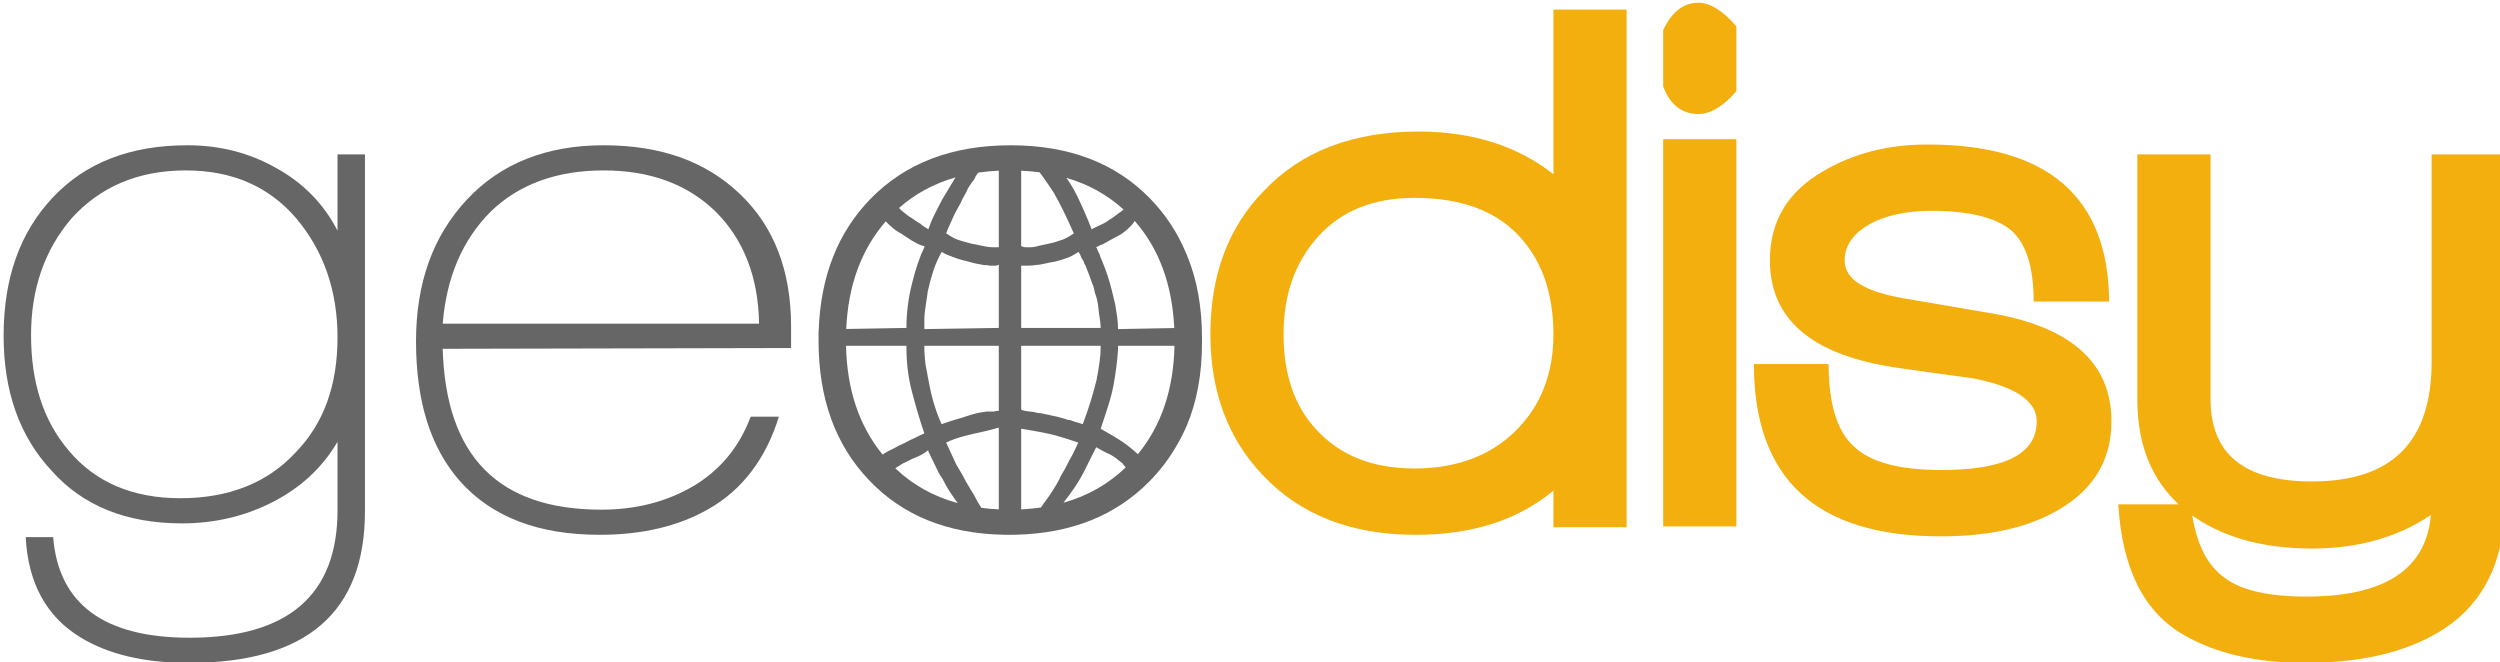 <?xml version="1.0" encoding="UTF-8" standalone="no"?>
<!DOCTYPE svg PUBLIC "-//W3C//DTD SVG 1.1//EN" "http://www.w3.org/Graphics/SVG/1.1/DTD/svg11.dtd">
<svg width="100%" height="100%" viewBox="0 0 400 106" version="1.1" xmlns="http://www.w3.org/2000/svg" xmlns:xlink="http://www.w3.org/1999/xlink" xml:space="preserve" xmlns:serif="http://www.serif.com/" style="fill-rule:evenodd;clip-rule:evenodd;stroke-linejoin:round;stroke-miterlimit:2;">
    <g transform="matrix(0.598,0,0,0.598,-1226.74,-912.219)">
        <g>
            <g transform="matrix(203.966,0,0,203.966,2047.68,1666.3)">
                <path d="M0.266,0.179C0.208,0.179 0.16,0.168 0.123,0.145C0.079,0.118 0.055,0.074 0.052,0.014L0.088,0.014C0.095,0.102 0.155,0.146 0.267,0.146C0.396,0.146 0.461,0.09 0.461,-0.021L0.461,-0.111C0.441,-0.077 0.413,-0.051 0.376,-0.032C0.339,-0.013 0.299,-0.004 0.257,-0.004C0.184,-0.004 0.127,-0.027 0.086,-0.073C0.044,-0.118 0.023,-0.177 0.023,-0.25C0.023,-0.325 0.044,-0.385 0.087,-0.431C0.13,-0.477 0.189,-0.5 0.264,-0.5C0.307,-0.5 0.345,-0.49 0.379,-0.471C0.416,-0.451 0.443,-0.423 0.461,-0.388L0.461,-0.488L0.497,-0.488L0.497,-0.02C0.497,0.113 0.42,0.179 0.266,0.179ZM0.262,-0.467C0.2,-0.467 0.15,-0.446 0.112,-0.404C0.077,-0.363 0.059,-0.312 0.059,-0.251C0.059,-0.189 0.075,-0.139 0.108,-0.1C0.143,-0.058 0.192,-0.037 0.255,-0.037C0.318,-0.037 0.369,-0.057 0.406,-0.097C0.443,-0.135 0.461,-0.185 0.461,-0.248C0.461,-0.309 0.443,-0.361 0.407,-0.404C0.371,-0.446 0.323,-0.467 0.262,-0.467Z" style="fill:rgb(102,102,102);fill-rule:nonzero;"/>
            </g>
            <g transform="matrix(203.966,0,0,203.966,2158.84,1666.3)">
                <path d="M0.054,-0.233C0.058,-0.092 0.127,-0.022 0.262,-0.022C0.307,-0.022 0.347,-0.032 0.383,-0.053C0.418,-0.074 0.443,-0.104 0.458,-0.144L0.495,-0.144C0.478,-0.089 0.447,-0.048 0.403,-0.023C0.363,0 0.315,0.011 0.26,0.011C0.18,0.011 0.119,-0.012 0.077,-0.059C0.038,-0.103 0.019,-0.164 0.019,-0.243C0.019,-0.319 0.041,-0.381 0.086,-0.429C0.13,-0.476 0.19,-0.5 0.265,-0.5C0.34,-0.5 0.399,-0.479 0.444,-0.436C0.489,-0.393 0.511,-0.335 0.511,-0.262L0.511,-0.234L0.054,-0.233ZM0.265,-0.467C0.204,-0.467 0.154,-0.449 0.117,-0.413C0.08,-0.376 0.059,-0.327 0.054,-0.266L0.469,-0.266C0.468,-0.327 0.449,-0.376 0.412,-0.413C0.375,-0.449 0.326,-0.467 0.265,-0.467Z" style="fill:rgb(102,102,102);fill-rule:nonzero;"/>
            </g>
            <path d="M2270.45,1613.92C2270.95,1599.35 2275.59,1587.58 2284.38,1578.59C2293.7,1569.07 2306.17,1564.32 2321.81,1564.32C2337.45,1564.32 2349.89,1569.07 2359.14,1578.59C2363.22,1582.79 2366.4,1587.6 2368.68,1593.02C2368.77,1593.24 2368.87,1593.46 2368.96,1593.69C2371.66,1600.11 2373.01,1607.54 2373.01,1615.97L2373.01,1616.5L2373.01,1616.53L2373.01,1616.56L2373.01,1617.05C2373.01,1625.47 2371.66,1632.87 2368.96,1639.25C2368.23,1640.98 2367.4,1642.65 2366.47,1644.24C2364.43,1647.89 2361.92,1651.23 2358.93,1654.26C2349.91,1663.41 2338,1668.17 2323.2,1668.52C2322.68,1668.53 2322.16,1668.54 2321.63,1668.54L2321.43,1668.54L2321.4,1668.54L2321.38,1668.54L2321.18,1668.54C2320.79,1668.54 2320.39,1668.54 2320,1668.53C2304.89,1668.25 2292.84,1663.36 2283.87,1653.86C2274.9,1644.47 2270.41,1632.03 2270.41,1616.53C2270.41,1616.13 2270.41,1615.74 2270.42,1615.35C2270.42,1615.14 2270.41,1614.94 2270.41,1614.73L2270.41,1614.42C2270.43,1614.25 2270.44,1614.09 2270.45,1613.92ZM2318.64,1661.74L2318.64,1639.86C2316.84,1640.38 2315.22,1640.79 2313.77,1641.1C2312.32,1641.41 2311,1641.71 2309.8,1642.02C2308.6,1642.33 2307.58,1642.64 2306.73,1642.95C2305.88,1643.26 2305.16,1643.56 2304.56,1643.87C2305.06,1644.9 2305.53,1645.93 2305.98,1646.96C2306.43,1647.98 2306.86,1648.91 2307.26,1649.73C2307.76,1650.55 2308.23,1651.35 2308.68,1652.12C2309.13,1652.89 2309.55,1653.69 2309.95,1654.51C2310.05,1654.61 2310.15,1654.77 2310.25,1654.97C2310.35,1655.18 2310.45,1655.33 2310.55,1655.44C2310.65,1655.64 2310.75,1655.82 2310.85,1655.98C2310.95,1656.13 2311.05,1656.31 2311.15,1656.52C2311.25,1656.62 2311.35,1656.77 2311.45,1656.98C2311.55,1657.18 2311.65,1657.34 2311.75,1657.44C2311.85,1657.65 2311.95,1657.83 2312.05,1657.98C2312.15,1658.13 2312.25,1658.31 2312.35,1658.52C2312.55,1658.93 2312.75,1659.32 2312.95,1659.68C2313.15,1660.04 2313.4,1660.42 2313.7,1660.83C2313.78,1661 2313.86,1661.16 2313.95,1661.32C2315.47,1661.53 2317.03,1661.66 2318.64,1661.74ZM2324.63,1661.74C2326.44,1661.65 2328.2,1661.48 2329.91,1661.24C2330.1,1660.94 2330.34,1660.6 2330.62,1660.22C2330.92,1659.81 2331.22,1659.39 2331.52,1658.98C2332.12,1658.16 2332.69,1657.31 2333.24,1656.44C2333.79,1655.57 2334.32,1654.66 2334.81,1653.74C2335.01,1653.23 2335.24,1652.76 2335.49,1652.35C2335.74,1651.94 2336.01,1651.48 2336.31,1650.97C2336.51,1650.55 2336.74,1650.12 2336.99,1649.65C2337.24,1649.19 2337.46,1648.76 2337.66,1648.34C2338.16,1647.52 2338.58,1646.73 2338.93,1645.95C2339.28,1645.18 2339.61,1644.49 2339.91,1643.87C2339.01,1643.56 2338.08,1643.26 2337.14,1642.95C2336.19,1642.64 2335.16,1642.33 2334.07,1642.02C2332.97,1641.71 2331.62,1641.41 2330.02,1641.1C2328.42,1640.79 2326.63,1640.48 2324.63,1640.17L2324.63,1661.74ZM2306.71,1658.75C2306.33,1658.21 2305.96,1657.67 2305.61,1657.13C2305.21,1656.52 2304.83,1655.9 2304.49,1655.28C2304.14,1654.66 2303.81,1654.05 2303.51,1653.43C2303.11,1652.92 2302.76,1652.35 2302.46,1651.74L2299.77,1646.18L2299.77,1645.88C2299.17,1646.39 2298.52,1646.83 2297.82,1647.19C2297.12,1647.55 2296.37,1647.88 2295.57,1648.19C2295.17,1648.39 2294.75,1648.6 2294.3,1648.81C2293.85,1649.01 2293.43,1649.22 2293.03,1649.42C2292.53,1649.73 2292.08,1650.01 2291.68,1650.27C2291.45,1650.42 2291.21,1650.57 2290.95,1650.74C2295.61,1655.18 2301.18,1658.29 2307.64,1660.06C2307.45,1659.78 2307.25,1659.5 2307.05,1659.21L2306.71,1658.75ZM2352.62,1650.48L2352.41,1650.27C2352.16,1650.01 2351.94,1649.73 2351.74,1649.42C2351.44,1649.22 2351.14,1648.99 2350.84,1648.73C2350.54,1648.47 2350.19,1648.19 2349.79,1647.88C2349.49,1647.68 2349.17,1647.47 2348.82,1647.27C2348.47,1647.06 2348.04,1646.85 2347.55,1646.65C2347.14,1646.44 2346.7,1646.21 2346.2,1645.95C2345.7,1645.7 2345.2,1645.41 2344.7,1645.11C2344.4,1645.72 2344,1646.52 2343.5,1647.5C2343,1648.47 2342.4,1649.68 2341.7,1651.12C2341,1652.56 2340.11,1654.1 2339.01,1655.75C2338.09,1657.11 2337.07,1658.52 2335.95,1659.96C2342.4,1658.14 2347.95,1654.98 2352.62,1650.48ZM2293.93,1617.97L2277.77,1617.97C2278.01,1629.69 2281.27,1639.39 2287.54,1647.06C2287.72,1646.95 2287.9,1646.84 2288.08,1646.73C2288.48,1646.47 2288.88,1646.24 2289.28,1646.03C2289.78,1645.83 2290.26,1645.59 2290.7,1645.34C2291.16,1645.08 2291.58,1644.85 2291.98,1644.64C2292.48,1644.44 2292.98,1644.21 2293.48,1643.95C2293.98,1643.69 2294.53,1643.41 2295.12,1643.1C2295.62,1642.9 2296.17,1642.64 2296.77,1642.33C2297.37,1642.02 2298.02,1641.71 2298.72,1641.41C2298.12,1639.66 2297.55,1637.86 2297,1636.01C2296.45,1634.16 2295.92,1632.26 2295.42,1630.31C2294.92,1628.45 2294.55,1626.53 2294.3,1624.52C2294.05,1622.52 2293.93,1620.44 2293.93,1618.28L2293.93,1617.97ZM2365.65,1617.97L2350.54,1617.97L2350.54,1619.05C2350.44,1620.59 2350.29,1622.13 2350.09,1623.67C2349.89,1625.22 2349.64,1626.81 2349.34,1628.45C2349.04,1630.1 2348.59,1631.87 2347.99,1633.77C2347.39,1635.67 2346.7,1637.81 2345.9,1640.17C2346.99,1640.79 2348.07,1641.41 2349.12,1642.02C2350.17,1642.64 2351.14,1643.26 2352.04,1643.87C2352.94,1644.49 2353.74,1645.11 2354.43,1645.72C2354.93,1646.16 2355.41,1646.58 2355.86,1646.97C2362.14,1639.31 2365.4,1629.65 2365.65,1617.97ZM2318.64,1617.97L2298.72,1617.97C2298.72,1618.79 2298.74,1619.59 2298.79,1620.36C2298.84,1621.13 2298.92,1621.98 2299.02,1622.9C2299.19,1623.71 2299.35,1624.52 2299.49,1625.33L2299.6,1626.03C2299.74,1626.84 2299.89,1627.64 2300.07,1628.45C2300.27,1629.48 2300.49,1630.48 2300.74,1631.46C2300.99,1632.44 2301.26,1633.39 2301.56,1634.31C2301.86,1635.24 2302.16,1636.09 2302.46,1636.86C2302.76,1637.63 2303.06,1638.32 2303.36,1638.94C2304.76,1638.42 2306.01,1638.01 2307.11,1637.7C2308.2,1637.4 2309.2,1637.09 2310.1,1636.78C2311,1636.47 2311.9,1636.22 2312.8,1636.01C2313.7,1635.8 2314.59,1635.65 2315.49,1635.55L2317.44,1635.55C2317.54,1635.55 2317.69,1635.5 2317.89,1635.39L2318.64,1635.39L2318.64,1617.97ZM2345.9,1617.97L2324.63,1617.97L2324.63,1635.08C2325.13,1635.29 2325.65,1635.42 2326.2,1635.47C2326.75,1635.52 2327.38,1635.6 2328.07,1635.7C2328.37,1635.8 2328.67,1635.88 2328.97,1635.93C2329.27,1635.98 2329.62,1636.01 2330.02,1636.01C2330.32,1636.11 2330.64,1636.19 2330.99,1636.24C2331.34,1636.29 2331.72,1636.37 2332.12,1636.47C2332.42,1636.58 2332.74,1636.65 2333.09,1636.7C2333.44,1636.76 2333.82,1636.83 2334.22,1636.93C2334.61,1637.04 2334.99,1637.14 2335.34,1637.24C2335.69,1637.35 2336.06,1637.45 2336.46,1637.55C2336.66,1637.65 2336.89,1637.73 2337.14,1637.78C2337.39,1637.83 2337.61,1637.86 2337.81,1637.86C2337.98,1637.95 2338.16,1638.02 2338.33,1638.07L2338.48,1638.11C2338.66,1638.16 2338.83,1638.23 2339.01,1638.32C2339.41,1638.42 2339.78,1638.53 2340.13,1638.63C2340.48,1638.73 2340.8,1638.84 2341.1,1638.94C2342,1636.58 2342.75,1634.39 2343.35,1632.39C2343.95,1630.38 2344.45,1628.56 2344.85,1626.91C2345.15,1625.27 2345.4,1623.73 2345.6,1622.29C2345.8,1620.85 2345.9,1619.51 2345.9,1618.28L2345.9,1617.97ZM2309.54,1595.21C2309.28,1595.16 2309.01,1595.09 2308.75,1595C2308.35,1594.89 2308,1594.79 2307.7,1594.69C2307.41,1594.59 2307.11,1594.48 2306.81,1594.38C2306.21,1594.17 2305.61,1593.94 2305.01,1593.69C2304.41,1593.43 2303.86,1593.15 2303.36,1592.84C2302.96,1593.56 2302.56,1594.36 2302.16,1595.23C2301.76,1596.1 2301.41,1597 2301.12,1597.93C2300.82,1598.85 2300.54,1599.78 2300.29,1600.7C2300.04,1601.63 2299.82,1602.55 2299.62,1603.48C2299.52,1604.4 2299.39,1605.3 2299.24,1606.17C2299.09,1607.05 2298.97,1607.9 2298.87,1608.72C2298.77,1609.54 2298.72,1610.34 2298.72,1611.11L2298.72,1613.5L2318.64,1613.19L2318.64,1596.23C2318.54,1596.33 2318.39,1596.41 2318.19,1596.46C2317.99,1596.51 2317.84,1596.54 2317.74,1596.54L2316.17,1596.54C2316.02,1596.54 2315.84,1596.49 2315.64,1596.38L2314.74,1596.38C2314.05,1596.28 2313.35,1596.15 2312.65,1596C2311.95,1595.85 2311.25,1595.66 2310.55,1595.46C2310.29,1595.37 2310.03,1595.3 2309.76,1595.25L2309.54,1595.21ZM2355.02,1584.58C2354.7,1585.07 2354.36,1585.52 2353.99,1585.9C2353.49,1586.41 2352.99,1586.88 2352.49,1587.29C2351.99,1587.7 2351.46,1588.06 2350.91,1588.37C2350.37,1588.68 2349.79,1588.98 2349.19,1589.29C2348.79,1589.5 2348.42,1589.7 2348.07,1589.91C2347.72,1590.12 2347.35,1590.32 2346.95,1590.53C2346.75,1590.63 2346.55,1590.73 2346.35,1590.83C2346.15,1590.94 2346,1590.99 2345.9,1590.99L2344.7,1591.61C2344.87,1591.88 2345.01,1592.14 2345.11,1592.41L2345.19,1592.65C2345.29,1592.92 2345.42,1593.18 2345.6,1593.45C2345.7,1593.87 2345.82,1594.23 2345.97,1594.54C2346.12,1594.84 2346.25,1595.15 2346.35,1595.46C2346.65,1596.18 2346.92,1596.87 2347.17,1597.54C2347.42,1598.21 2347.64,1598.85 2347.84,1599.47C2348.24,1600.7 2348.59,1601.93 2348.89,1603.17C2349.19,1604.4 2349.49,1605.64 2349.79,1606.87C2349.99,1608.1 2350.17,1609.26 2350.32,1610.34C2350.47,1611.42 2350.54,1612.47 2350.54,1613.5L2365.59,1613.22C2365.03,1601.53 2361.51,1591.98 2355.02,1584.58ZM2288.4,1584.68C2281.86,1592.19 2278.34,1601.78 2277.82,1613.47L2293.93,1613.19C2293.93,1611.24 2294.05,1609.26 2294.3,1607.25C2294.55,1605.25 2294.92,1603.27 2295.42,1601.32C2295.92,1599.26 2296.45,1597.44 2297,1595.85C2297.55,1594.25 2298.12,1592.84 2298.72,1591.61L2298.72,1591.3C2298.12,1591.19 2297.52,1590.99 2296.92,1590.68C2296.32,1590.37 2295.77,1590.06 2295.27,1589.76C2294.77,1589.45 2294.3,1589.14 2293.85,1588.83C2293.4,1588.52 2292.93,1588.21 2292.43,1587.9C2292.03,1587.7 2291.6,1587.44 2291.16,1587.13C2290.7,1586.83 2290.33,1586.52 2290.03,1586.21C2289.63,1585.9 2289.28,1585.59 2288.98,1585.28L2288.4,1584.68ZM2324.63,1596.54L2324.63,1613.19L2345.9,1613.19C2345.9,1612.78 2345.87,1612.34 2345.82,1611.88C2345.77,1611.42 2345.7,1610.88 2345.6,1610.26C2345.5,1609.75 2345.42,1609.18 2345.37,1608.57C2345.32,1607.95 2345.25,1607.33 2345.15,1606.72C2345.05,1606.2 2344.95,1605.74 2344.85,1605.33C2344.75,1604.92 2344.6,1604.45 2344.4,1603.94C2344.3,1603.53 2344.2,1603.09 2344.1,1602.63C2344,1602.17 2343.85,1601.73 2343.65,1601.32C2343.35,1600.5 2343.05,1599.67 2342.75,1598.85C2342.45,1598.03 2342.15,1597.26 2341.85,1596.54C2341.75,1596.33 2341.65,1596.15 2341.55,1596C2341.45,1595.85 2341.4,1595.66 2341.4,1595.46C2341.3,1595.36 2341.2,1595.2 2341.1,1595C2341,1594.79 2340.91,1594.64 2340.8,1594.54C2340.7,1594.23 2340.58,1593.92 2340.43,1593.61C2340.28,1593.3 2340.11,1593.04 2339.91,1592.84C2339.11,1593.45 2338.18,1593.97 2337.14,1594.38C2336.09,1594.79 2334.91,1595.15 2333.62,1595.46C2332.92,1595.56 2332.24,1595.69 2331.59,1595.85C2330.95,1596 2330.32,1596.13 2329.72,1596.23C2329.02,1596.33 2328.35,1596.41 2327.7,1596.46C2327.05,1596.51 2326.38,1596.54 2325.68,1596.54L2324.63,1596.54ZM2318.64,1571.11C2316.74,1571.2 2314.89,1571.38 2313.11,1571.64L2313.02,1571.79C2312.87,1572.05 2312.7,1572.28 2312.5,1572.49C2312.4,1572.8 2312.27,1573.08 2312.12,1573.34C2311.97,1573.59 2311.8,1573.82 2311.6,1574.03C2311.3,1574.44 2311,1574.88 2310.7,1575.34C2310.4,1575.8 2310.15,1576.29 2309.95,1576.8C2309.85,1577.01 2309.73,1577.24 2309.58,1577.5C2309.43,1577.75 2309.3,1577.99 2309.2,1578.19C2309,1578.5 2308.85,1578.78 2308.75,1579.04C2308.65,1579.3 2308.55,1579.53 2308.45,1579.73C2308.05,1580.45 2307.66,1581.17 2307.26,1581.89C2306.86,1582.61 2306.51,1583.33 2306.21,1584.05C2305.91,1584.77 2305.61,1585.44 2305.31,1586.06C2305.01,1586.67 2304.76,1587.29 2304.56,1587.9C2305.06,1588.21 2305.56,1588.52 2306.06,1588.83C2306.56,1589.14 2307.11,1589.39 2307.7,1589.6C2308.3,1589.81 2308.9,1589.99 2309.5,1590.14C2310.1,1590.3 2310.75,1590.47 2311.45,1590.68C2312.15,1590.78 2312.82,1590.91 2313.47,1591.07C2314.12,1591.22 2314.74,1591.35 2315.34,1591.45C2315.94,1591.55 2316.54,1591.61 2317.14,1591.61L2318.64,1591.61L2318.64,1571.11ZM2324.63,1571.12L2324.63,1591.3C2325.03,1591.5 2325.43,1591.61 2325.83,1591.61L2327.03,1591.61C2327.53,1591.61 2328,1591.55 2328.45,1591.45C2328.9,1591.35 2329.32,1591.25 2329.72,1591.14C2330.52,1590.94 2331.34,1590.76 2332.19,1590.6C2333.04,1590.45 2333.87,1590.22 2334.66,1589.91C2335.46,1589.7 2336.19,1589.42 2336.84,1589.06C2337.49,1588.7 2338.11,1588.32 2338.71,1587.9C2337.81,1585.85 2336.91,1583.9 2336.01,1582.05C2335.11,1580.2 2334.22,1578.5 2333.32,1576.96C2332.32,1575.42 2331.29,1573.93 2330.25,1572.49C2330.01,1572.17 2329.78,1571.86 2329.55,1571.55C2327.95,1571.34 2326.32,1571.19 2324.63,1571.12ZM2307.07,1572.92C2301.28,1574.57 2296.24,1577.29 2291.95,1581.09L2292.43,1581.58C2292.73,1581.89 2293.03,1582.15 2293.33,1582.35C2293.63,1582.56 2293.93,1582.79 2294.22,1583.05C2294.53,1583.31 2294.87,1583.54 2295.27,1583.74C2295.57,1583.95 2295.9,1584.18 2296.25,1584.44C2296.6,1584.69 2296.97,1584.92 2297.37,1585.13C2297.55,1585.22 2297.7,1585.33 2297.84,1585.46L2297.95,1585.57C2298.09,1585.7 2298.24,1585.81 2298.42,1585.9C2298.59,1586.08 2298.79,1586.22 2299,1586.32L2299.18,1586.4C2299.4,1586.51 2299.59,1586.65 2299.77,1586.83C2300.27,1585.39 2300.84,1584.02 2301.49,1582.74C2302.14,1581.45 2302.81,1580.14 2303.51,1578.81C2304.31,1577.47 2305.08,1576.19 2305.83,1574.95C2306.25,1574.26 2306.67,1573.58 2307.07,1572.92ZM2336.71,1573.03C2336.85,1573.23 2336.99,1573.44 2337.14,1573.64C2338.08,1575.03 2338.91,1576.44 2339.61,1577.88C2340.31,1579.32 2340.98,1580.79 2341.63,1582.28C2342.28,1583.77 2342.9,1585.28 2343.5,1586.83C2343.8,1586.62 2344.12,1586.44 2344.47,1586.29C2344.82,1586.13 2345.2,1585.95 2345.6,1585.75C2346.1,1585.54 2346.57,1585.31 2347.02,1585.05C2347.47,1584.8 2347.89,1584.51 2348.29,1584.2C2348.69,1584 2349.09,1583.74 2349.49,1583.43C2349.89,1583.12 2350.29,1582.82 2350.69,1582.51C2351.19,1582.2 2351.61,1581.89 2351.96,1581.58L2352.03,1581.52C2347.73,1577.58 2342.62,1574.75 2336.71,1573.03Z" style="fill:rgb(102,102,102);fill-rule:nonzero;"/>
        </g>
        <g>
            <g transform="matrix(203.966,0,0,203.966,2377.09,1666.3)">
                <path d="M0.441,0.001L0.441,-0.047C0.394,-0.008 0.334,0.011 0.26,0.011C0.176,0.011 0.109,-0.015 0.06,-0.067C0.014,-0.115 -0.009,-0.177 -0.009,-0.252C-0.009,-0.329 0.014,-0.392 0.061,-0.44C0.11,-0.492 0.178,-0.518 0.264,-0.518C0.335,-0.518 0.394,-0.499 0.441,-0.462L0.441,-0.678L0.537,-0.678L0.537,0.001L0.441,0.001ZM0.394,-0.383C0.363,-0.415 0.318,-0.431 0.259,-0.431C0.205,-0.431 0.163,-0.414 0.133,-0.381C0.102,-0.347 0.087,-0.304 0.087,-0.252C0.087,-0.2 0.101,-0.158 0.13,-0.127C0.161,-0.093 0.204,-0.076 0.259,-0.076C0.314,-0.076 0.359,-0.093 0.392,-0.126C0.425,-0.159 0.441,-0.201 0.441,-0.252C0.441,-0.307 0.425,-0.351 0.394,-0.383Z" style="fill:rgb(242,175,13);fill-rule:nonzero;"/>
            </g>
            <g transform="matrix(203.966,0,0,203.966,2492.12,1666.3)">
                <path d="M0.067,-0.541C0.046,-0.541 0.03,-0.553 0.021,-0.577L0.021,-0.651C0.032,-0.675 0.048,-0.687 0.067,-0.687C0.082,-0.687 0.099,-0.677 0.117,-0.656L0.117,-0.571C0.1,-0.551 0.083,-0.541 0.067,-0.541ZM0.021,0L0.021,-0.508L0.117,-0.508L0.117,0L0.021,0Z" style="fill:rgb(242,175,13);fill-rule:nonzero;"/>
            </g>
            <g transform="matrix(203.966,0,0,203.966,2519.86,1666.3)">
                <path d="M0.393,-0.016C0.356,0.003 0.308,0.013 0.249,0.013C0.086,0.013 0.004,-0.062 0.004,-0.213L0.102,-0.213C0.102,-0.161 0.113,-0.125 0.135,-0.105C0.157,-0.084 0.195,-0.074 0.25,-0.074C0.333,-0.074 0.375,-0.095 0.375,-0.138C0.375,-0.164 0.348,-0.183 0.293,-0.194C0.288,-0.195 0.255,-0.199 0.193,-0.208C0.081,-0.224 0.025,-0.271 0.025,-0.349C0.025,-0.4 0.048,-0.439 0.095,-0.466C0.134,-0.489 0.179,-0.501 0.232,-0.501C0.39,-0.501 0.469,-0.432 0.47,-0.295L0.371,-0.295C0.371,-0.34 0.361,-0.371 0.342,-0.388C0.322,-0.405 0.287,-0.414 0.237,-0.414C0.204,-0.414 0.176,-0.408 0.155,-0.396C0.134,-0.384 0.123,-0.368 0.123,-0.349C0.123,-0.324 0.149,-0.308 0.202,-0.299C0.219,-0.296 0.254,-0.29 0.307,-0.281C0.418,-0.264 0.473,-0.216 0.473,-0.138C0.473,-0.083 0.446,-0.043 0.393,-0.016Z" style="fill:rgb(242,175,13);fill-rule:nonzero;"/>
            </g>
            <g transform="matrix(203.966,0,0,203.966,2618.99,1666.3)">
                <path d="M0.241,0.179C0.178,0.179 0.125,0.167 0.083,0.143C0.03,0.113 0.001,0.056 -0.004,-0.029L0.091,-0.029C0.096,0.017 0.11,0.049 0.135,0.067C0.157,0.084 0.193,0.092 0.243,0.092C0.346,0.092 0.4,0.056 0.406,-0.015C0.363,0.014 0.311,0.029 0.25,0.029C0.183,0.029 0.129,0.013 0.088,-0.018C0.043,-0.053 0.021,-0.102 0.021,-0.166L0.021,-0.488L0.117,-0.488L0.117,-0.167C0.117,-0.095 0.161,-0.059 0.25,-0.059C0.355,-0.059 0.407,-0.111 0.407,-0.216L0.407,-0.488L0.503,-0.488L0.503,-0.031C0.503,0.038 0.48,0.091 0.435,0.126C0.389,0.161 0.324,0.179 0.241,0.179Z" style="fill:rgb(242,175,13);fill-rule:nonzero;"/>
            </g>
        </g>
    </g>
</svg>
